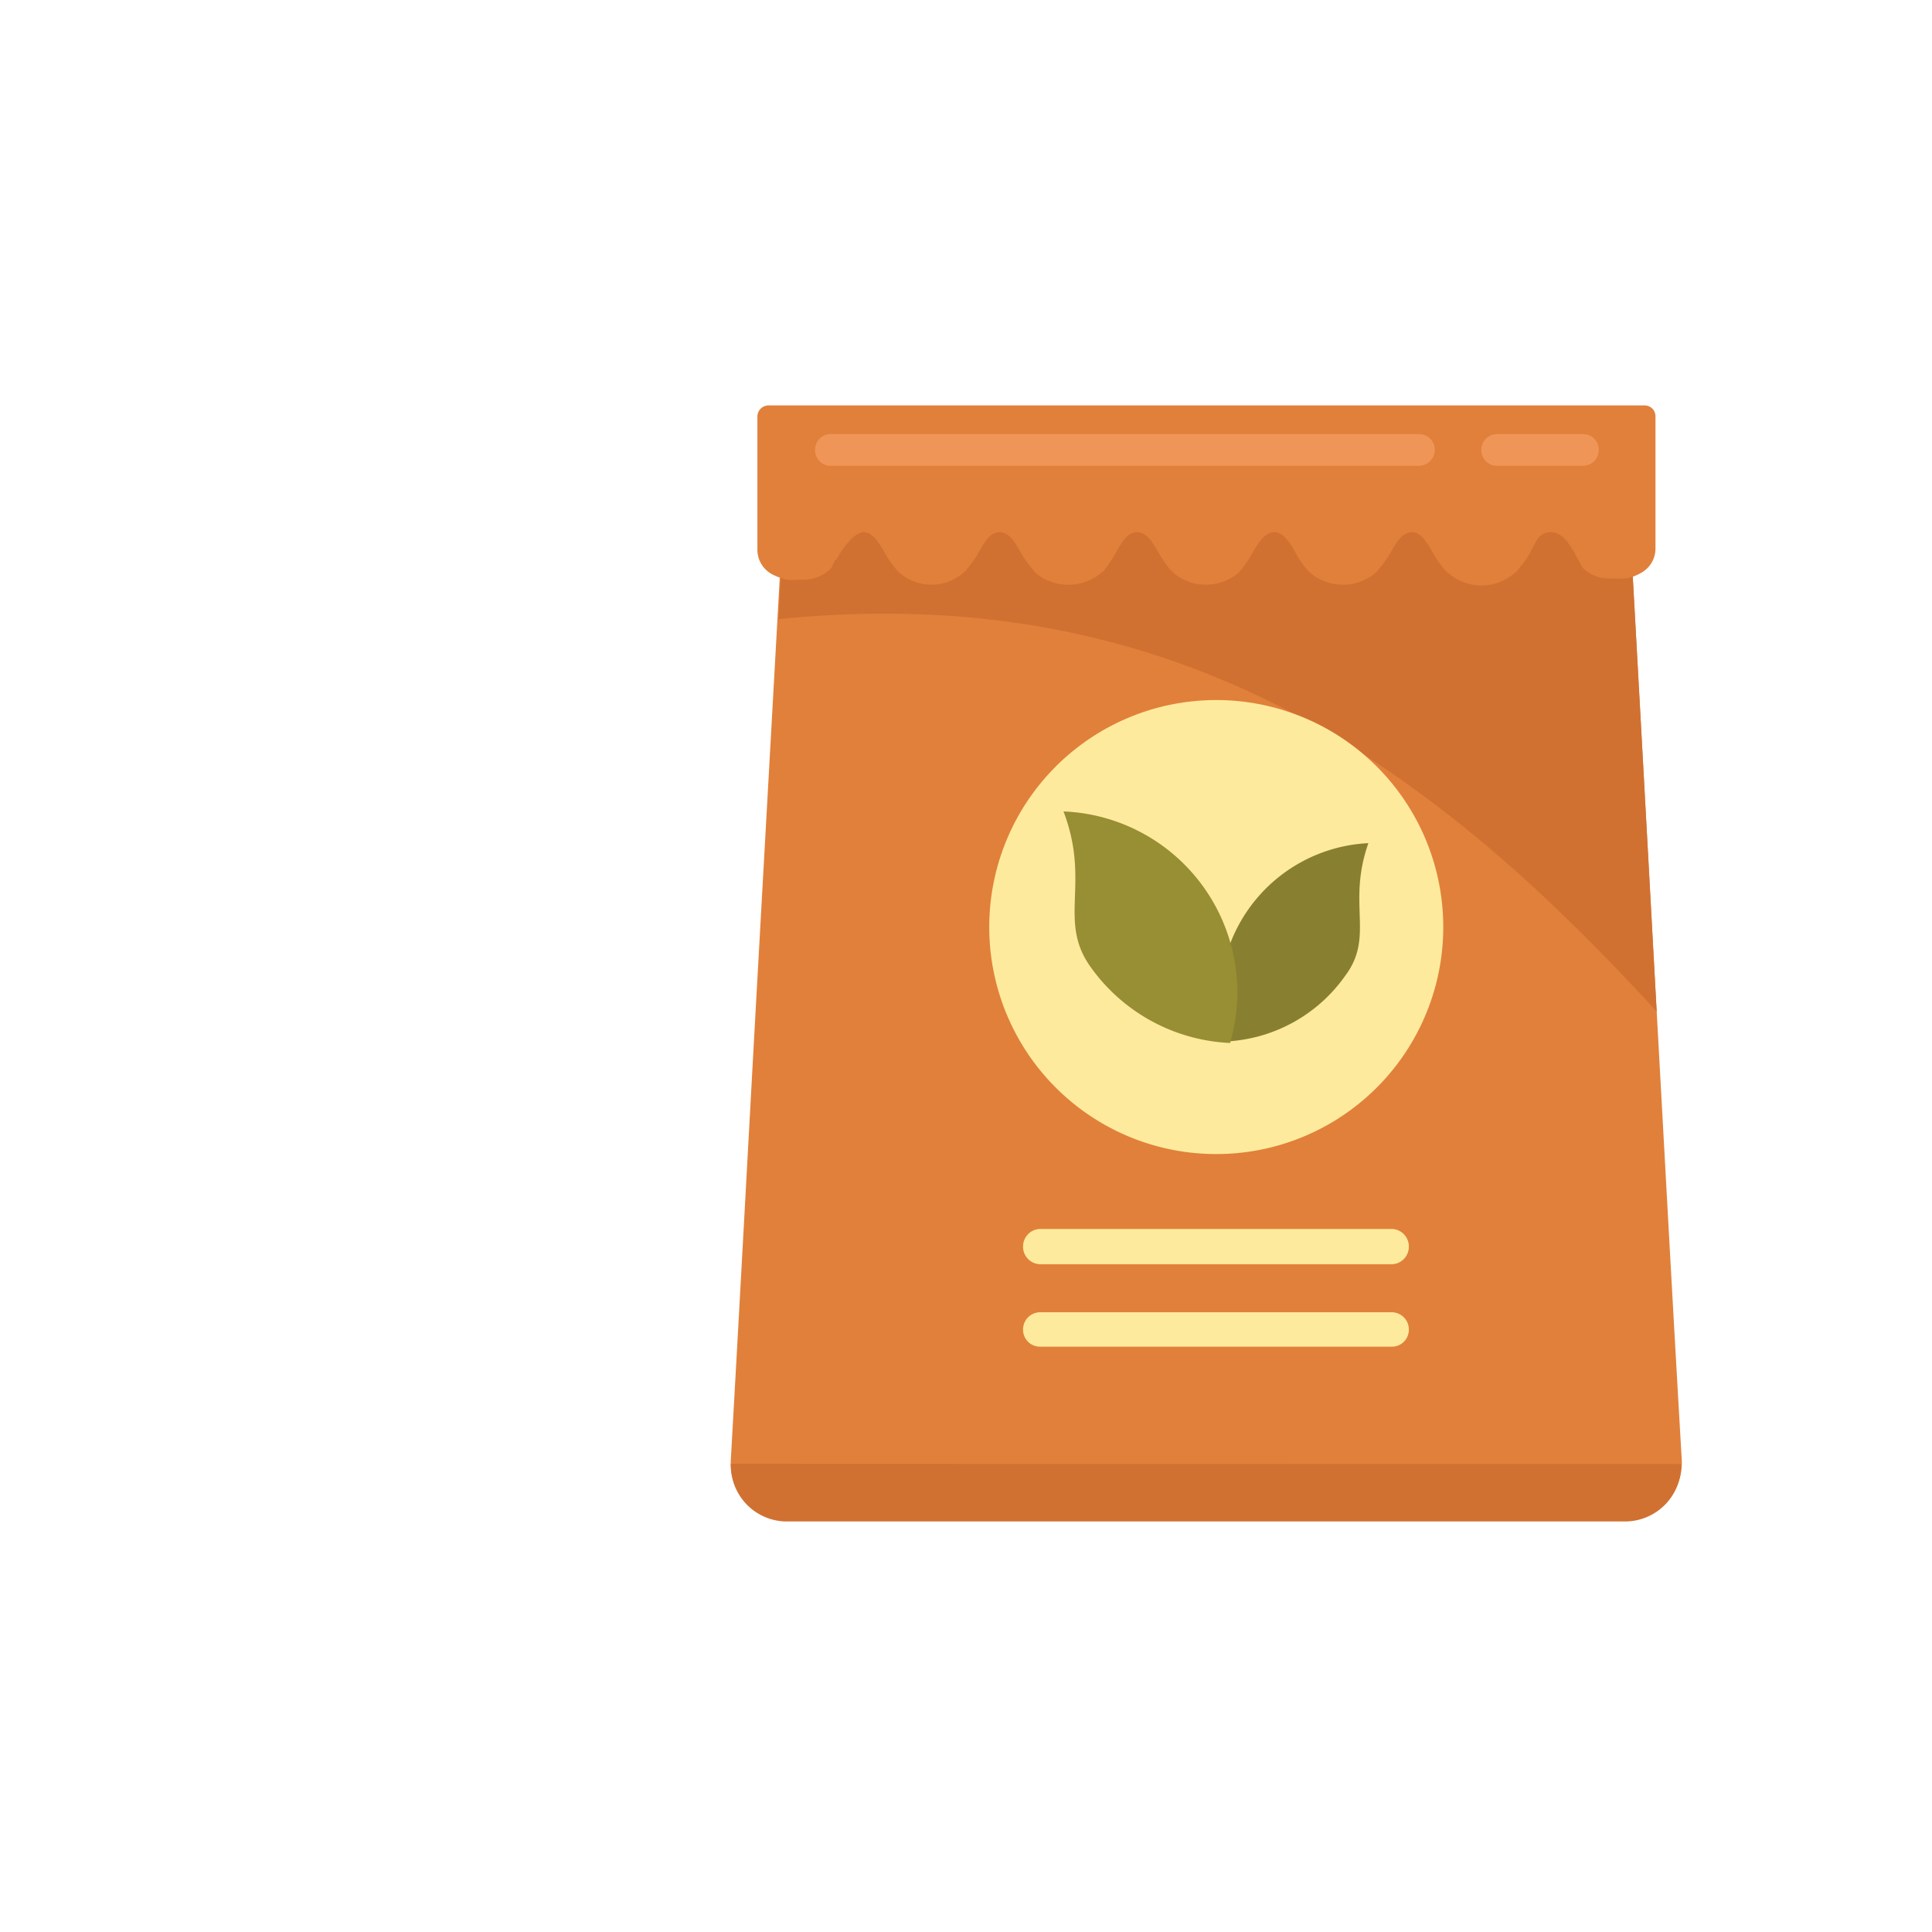 <svg id="Layer_1" data-name="Layer 1" xmlns="http://www.w3.org/2000/svg" viewBox="0 0 64 64"><defs><style>.cls-1,.cls-3{fill:#e1803a;}.cls-1,.cls-2,.cls-4,.cls-5,.cls-6,.cls-7{fill-rule:evenodd;}.cls-2{fill:#d07132;}.cls-4{fill:#ef9557;}.cls-5{fill:#feea9d;}.cls-6{fill:#887f31;}.cls-7{fill:#988e33;}</style></defs><path class="cls-1" d="M27.69,15.91H52.22A1.77,1.77,0,0,1,54,17.53q.39,7,.8,14.53c.29,5.21.58,10.64.91,16.29a1.89,1.89,0,0,1-1.81,2H26a1.88,1.88,0,0,1-1.79-2c.32-5.65.61-11.08.9-16.29l.81-14.53a1.77,1.77,0,0,1,1.76-1.62Z"/><path class="cls-2" d="M55.69,48.5a1.86,1.86,0,0,1-1.81,1.9H26a1.86,1.86,0,0,1-1.79-1.91Z"/><path class="cls-2" d="M27.69,15.91H52.22A1.77,1.77,0,0,1,54,17.53q.39,7,.8,14.53l.08,1.45c-7.32-8-15.75-14.35-29.09-13l.16-2.93a1.77,1.77,0,0,1,1.76-1.62Z"/><path class="cls-3" d="M27.66,18.57l-.13.26h0a1.31,1.31,0,0,1-1,.37h0a2.42,2.42,0,0,1-.47,0,2,2,0,0,1-.47-.17.92.92,0,0,1-.5-.82V13.78a.37.37,0,0,1,.38-.35h29a.36.36,0,0,1,.37.36v4.38a.92.92,0,0,1-.5.82,1.5,1.5,0,0,1-.46.17,2.71,2.71,0,0,1-.47,0,1.24,1.24,0,0,1-1-.37l-.13-.25c-.22-.41-.48-.91-.9-.91s-.49.32-.68.65a2.83,2.83,0,0,1-.39.56.49.49,0,0,1-.16.16h0A1.66,1.66,0,0,1,48,19a.65.65,0,0,1-.17-.16,3.26,3.26,0,0,1-.38-.56c-.2-.33-.37-.65-.68-.65s-.5.32-.69.65a4,4,0,0,1-.39.56,1.17,1.17,0,0,1-.15.16h0a1.69,1.69,0,0,1-2.11,0,1.21,1.21,0,0,1-.16-.16,3.87,3.87,0,0,1-.37-.56c-.19-.33-.39-.65-.69-.65s-.5.32-.7.65a3.87,3.87,0,0,1-.37.56L41,19h0a1.69,1.69,0,0,1-1.06.37A1.66,1.66,0,0,1,38.9,19l-.16-.16a5,5,0,0,1-.38-.56c-.19-.33-.37-.65-.69-.65s-.5.32-.69.65a3.87,3.87,0,0,1-.37.56c0,.07-.12.11-.16.16h0a1.7,1.7,0,0,1-2.12,0,1.14,1.14,0,0,1-.14-.16,3.33,3.33,0,0,1-.39-.56c-.19-.33-.37-.65-.69-.65s-.49.32-.68.65a3.33,3.33,0,0,1-.39.56.61.61,0,0,1-.16.16h0a1.6,1.6,0,0,1-1.05.37,1.64,1.64,0,0,1-1-.37.81.81,0,0,1-.16-.16,3.26,3.26,0,0,1-.38-.56c-.2-.33-.38-.65-.68-.65s-.68.5-.9.9Z"/><path class="cls-4" d="M49.59,14.38h2.86a.51.51,0,0,1,.51.52h0a.52.52,0,0,1-.51.53H49.59a.52.52,0,0,1-.52-.53h0a.52.52,0,0,1,.52-.52Zm-22.13,0H47a.52.52,0,0,1,.53.52h0a.53.53,0,0,1-.53.53H27.46A.52.52,0,0,1,27,14.9h0a.51.51,0,0,1,.51-.52Z"/><path class="cls-5" d="M40.28,23.19a7.52,7.52,0,1,1-7.51,7.52,7.52,7.52,0,0,1,7.51-7.52Z"/><path class="cls-5" d="M34.47,40.71H46.09a.58.58,0,0,1,.58.58h0a.58.58,0,0,1-.58.59H34.47a.58.58,0,0,1-.58-.59h0a.58.58,0,0,1,.58-.58Zm0,2.76H46.09a.57.57,0,0,1,.58.58h0a.56.56,0,0,1-.58.56H34.47a.56.56,0,0,1-.58-.56h0a.57.57,0,0,1,.58-.58Z"/><path class="cls-6" d="M40.61,34.5a5.14,5.14,0,0,0,3.94-2.16c1-1.32.06-2.37.78-4.41a5.17,5.17,0,0,0-4.72,6.57Z"/><path class="cls-7" d="M40.75,34.55a6,6,0,0,1-4.61-2.5c-1.12-1.55,0-2.78-.91-5.17a6,6,0,0,1,5.52,7.67Z"/></svg>